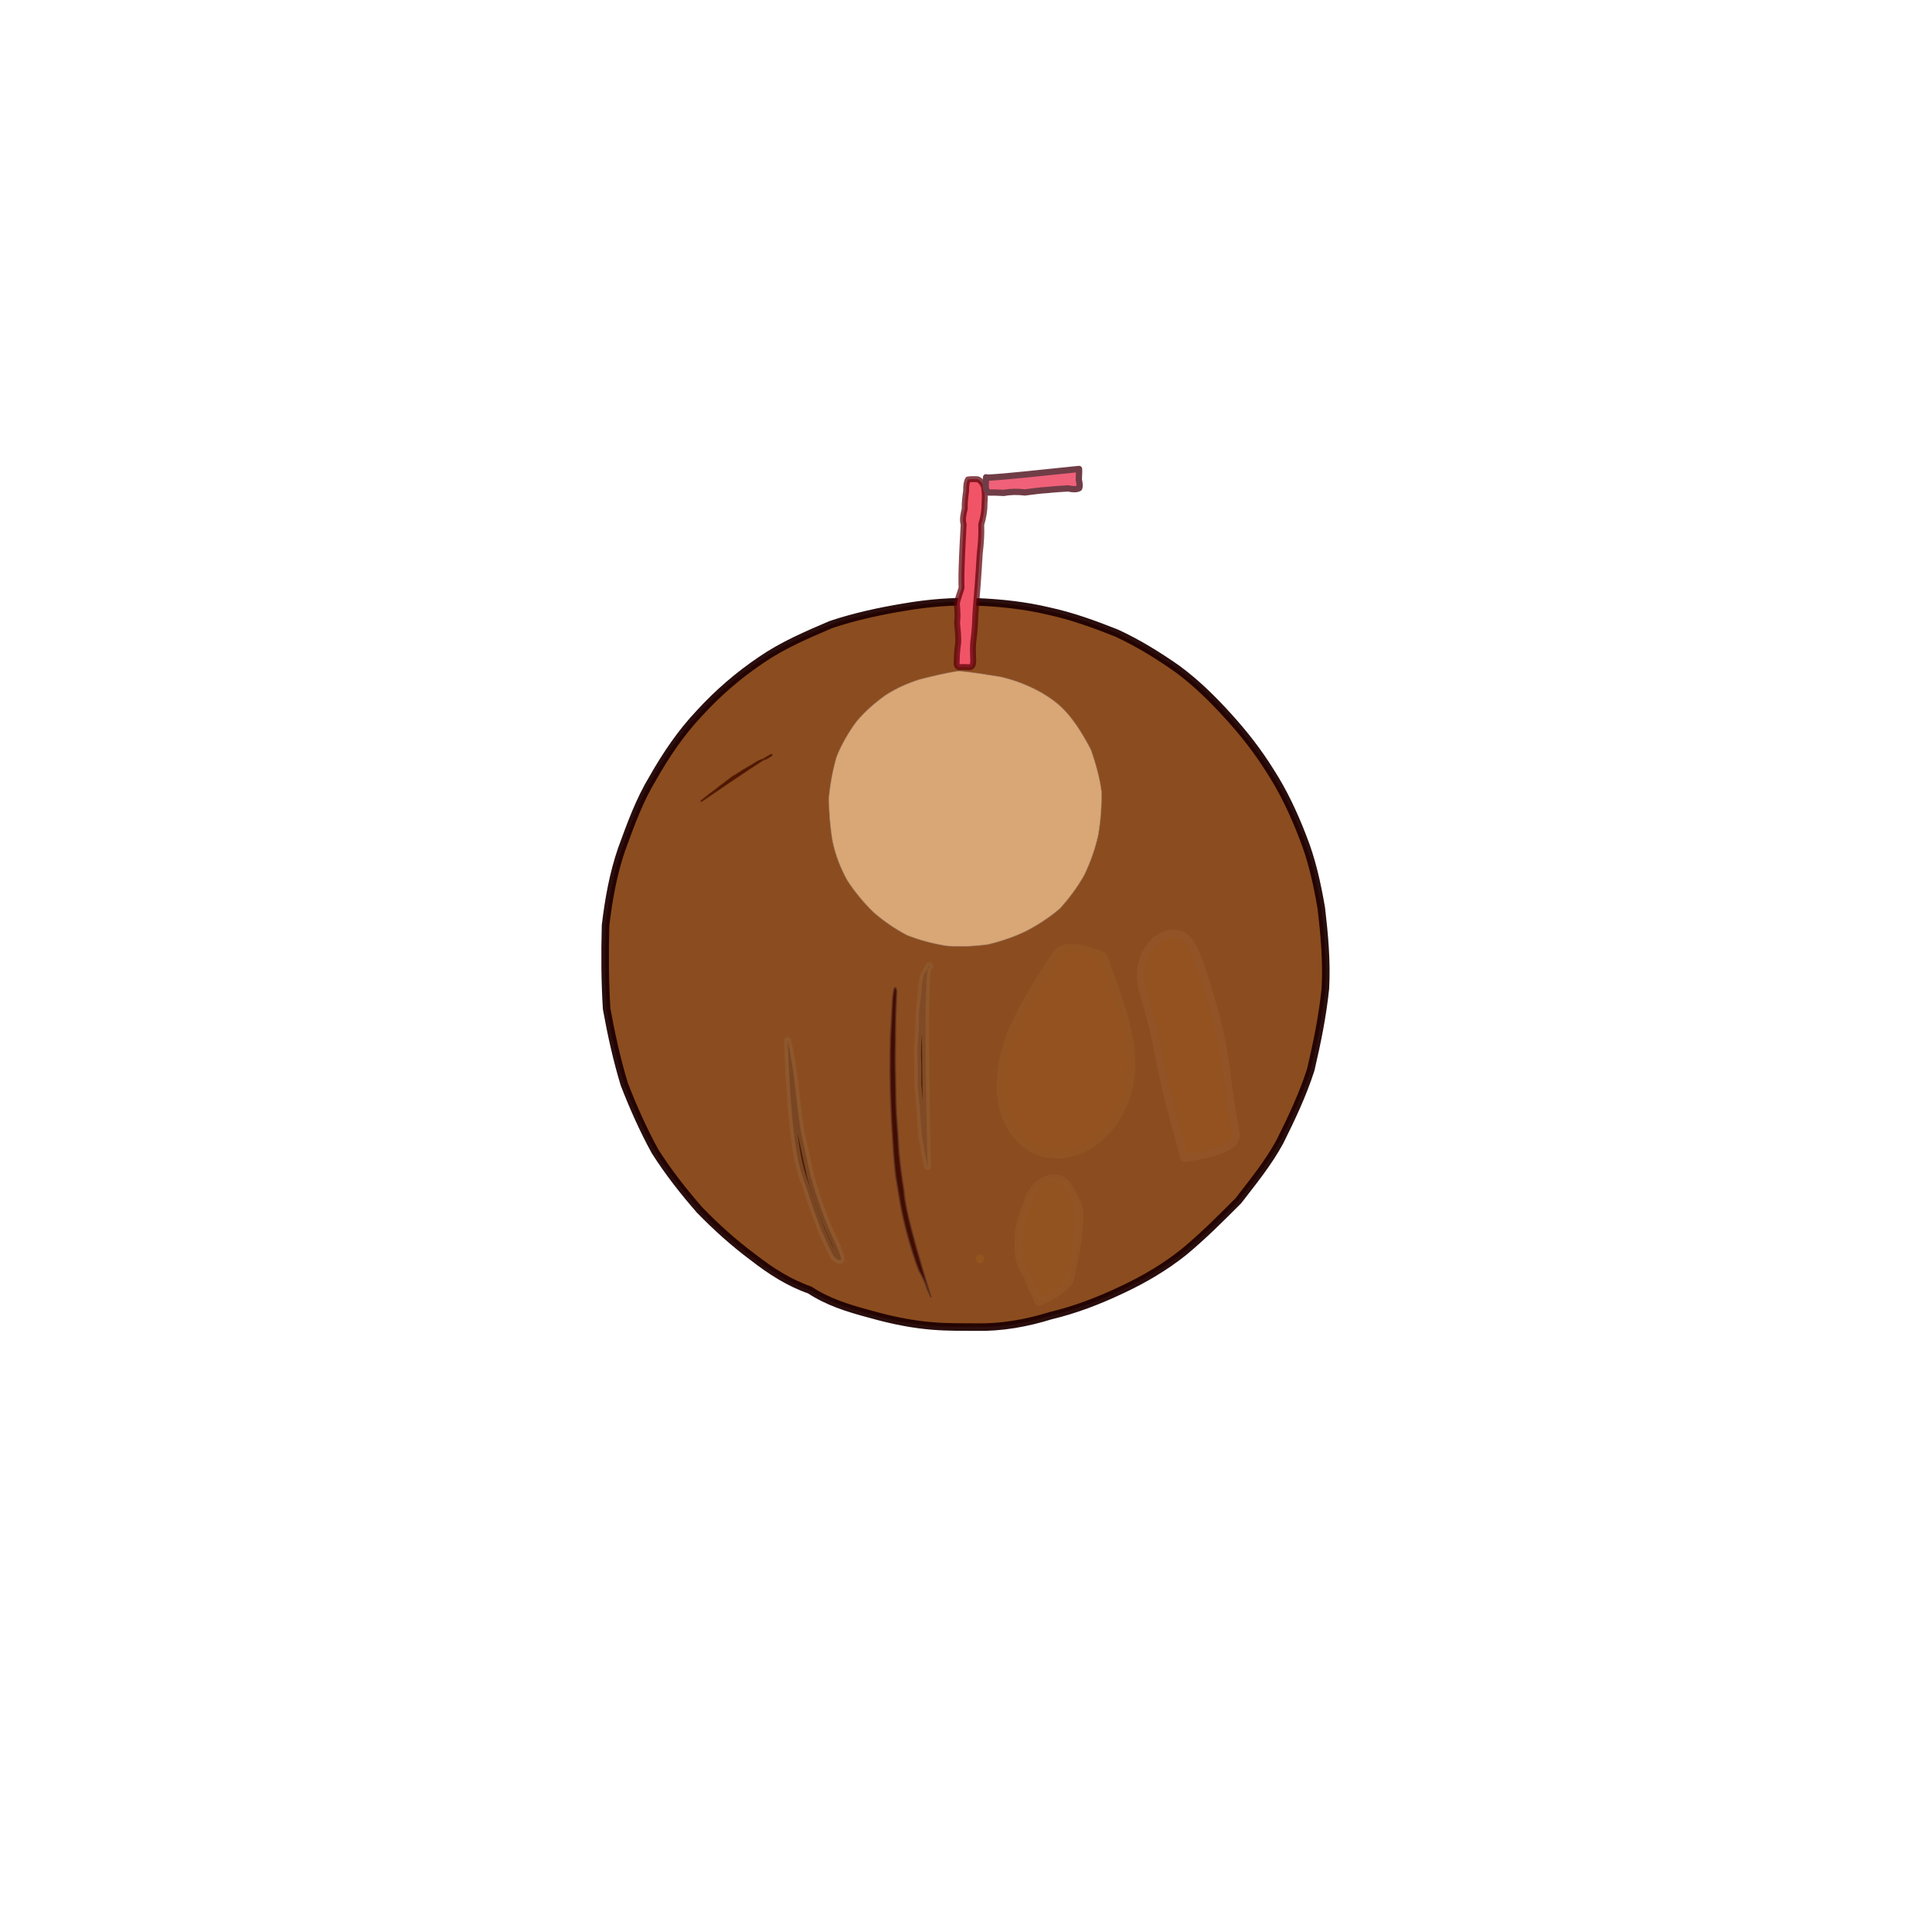 <?xml version="1.0" ?>
<svg xmlns="http://www.w3.org/2000/svg" version="1.1" width="512" height="512" viewBox="0 0 512 512">
  <defs/>
  <g>
    <path d="M 230.329 348.183 C 224.583 346.658 219.297 344.967 214.582 341.857 C 209.119 339.956 204.301 336.871 199.533 333.163 C 194.54 329.446 189.878 325.273 185.394 320.651 C 181.109 315.741 177.073 310.594 173.58 305.093 C 170.477 299.436 167.827 293.469 165.463 287.395 C 163.515 280.999 162.006 274.222 160.77 267.371 C 160.317 260.257 160.278 252.852 160.478 245.251 C 161.297 238.292 162.536 231.47 164.743 225.057 C 167.115 218.589 169.399 212.157 172.995 206.223 C 176.499 200.063 180.445 194.189 185.378 188.978 C 190.262 183.631 195.719 178.939 201.671 174.923 C 207.47 170.94 213.828 168.246 220.222 165.508 C 226.628 163.376 233.08 161.989 239.602 160.908 C 245.992 159.794 252.489 159.29 258.829 159.502 C 265.289 159.77 271.719 160.454 277.879 161.933 C 283.989 163.247 289.935 165.394 295.896 167.766 C 301.57 170.389 306.923 173.694 311.996 177.255 C 316.918 180.886 321.285 185.153 325.437 189.739 C 329.628 194.328 333.438 199.208 336.741 204.535 C 340.138 209.824 342.897 215.673 345.201 221.688 C 347.591 227.629 349.025 234.024 350.161 240.689 C 350.981 247.732 351.619 254.692 351.242 261.952 C 350.502 269.149 349.023 276.412 347.37 283.475 C 345.187 290.252 342.219 296.444 339.229 302.469 C 336.187 308.122 332.156 313.045 328.183 318.201 C 323.524 322.88 318.867 327.542 313.824 331.727 C 308.753 335.793 303.141 339.085 297.227 341.849 C 291.175 344.699 285.036 347.093 278.443 348.66 C 272.014 350.649 265.487 351.838 258.529 351.699 C 251.403 351.594 244.225 352.147 230.329 348.183" stroke-width="2" fill="rgb(139, 77, 31)" opacity="1.0" stroke="rgb(30, 0, 1)" stroke-opacity="0.943" stroke-linecap="round" stroke-linejoin="round"/>
    <path d="M 289.114 198.701 C 290.388 202.39 291.437 206.083 291.919 209.832 C 291.971 213.703 291.675 217.638 291.029 221.372 C 290.183 225.11 288.904 228.672 287.288 231.98 C 285.463 235.208 283.301 238.089 280.897 240.741 C 278.183 243.084 275.201 245.015 271.994 246.704 C 268.791 248.265 265.42 249.406 261.889 250.26 C 258.359 250.766 254.725 250.927 251.046 250.678 C 247.363 250.115 243.844 249.194 240.415 247.845 C 237.183 246.174 234.217 244.11 231.47 241.733 C 228.841 239.146 226.511 236.349 224.526 233.275 C 222.76 230.044 221.405 226.635 220.661 223.026 C 220 219.3 219.722 215.469 219.632 211.667 C 219.991 207.852 220.662 204.147 221.706 200.568 C 223.076 197.15 224.896 194.023 227.036 191.158 C 229.286 188.488 231.883 186.235 234.669 184.247 C 237.484 182.418 240.553 181.054 243.842 180.021 C 247.203 179.177 250.596 178.334 254.127 177.833 C 257.677 178.159 261.341 178.753 265.1 179.361 C 268.881 180.224 272.473 181.597 276.029 183.583 C 279.78 185.888 283.622 188.159 289.114 198.701" stroke-width="0.156" fill="rgb(217, 167, 117)" opacity="1.0" stroke="rgb(160, 130, 124)" stroke-opacity="0.736" stroke-linecap="round" stroke-linejoin="round"/>
    <path d="M 255.38 138.97 C 254.986 137.741 255.3 136.377 255.661 134.842 C 255.614 133.2 255.834 131.571 256.037 130.092 C 256.004 128.778 256.163 127.661 256.533 127.069 C 257.188 126.951 258.079 126.961 259.052 126.995 C 259.815 127.31 260.372 127.971 260.757 128.912 C 260.986 130.133 261.066 131.678 260.908 133.381 C 260.934 135.184 260.63 137.042 260.036 139.03 C 260.137 141.445 259.97 144.05 259.642 146.707 C 259.461 149.466 259.331 152.253 259.092 155.101 C 258.852 157.957 258.617 160.747 258.458 163.394 C 258.43 165.928 258.158 168.286 257.89 170.436 C 257.76 172.412 257.913 174.007 257.925 175.218 C 257.913 176.155 257.627 176.74 256.976 176.826 C 256.014 176.78 255.008 176.743 254.146 176.818 C 253.613 176.637 253.408 176.098 253.542 175.164 C 253.542 173.836 253.663 172.265 253.896 170.618 C 254.079 168.901 253.791 167.064 253.634 165.14 C 253.843 163.329 253.722 161.596 253.573 159.893 C 253.884 158.462 254.44 157.114 254.823 155.796 C 254.808 154.408 254.586 152.892 255.38 138.97" stroke-width="1.569" fill="rgb(241, 84, 103)" opacity="1.0" stroke="rgb(92, 1, 9)" stroke-opacity="0.728" stroke-linecap="round" stroke-linejoin="round"/>
    <path d="M 285.959 124.279 C 286.025 125.252 285.891 126.204 285.908 127.171 C 286.114 128.124 286.205 128.855 285.979 129.373 C 285.274 129.733 284.331 129.715 283.066 129.433 C 281.435 129.549 279.632 129.626 277.764 129.838 C 275.706 129.96 273.596 130.238 271.595 130.502 C 269.692 130.265 267.771 130.292 266.061 130.627 C 264.414 130.529 263.049 130.507 261.99 130.526 C 261.369 130.096 261.168 129.297 261.234 128.455 C 261.26 127.722 261.276 127.017 261.322 126.484 C 261.297 126.629 261.218 126.907 285.959 124.279" stroke-width="1.666" fill="rgb(240, 96, 121)" opacity="1.0" stroke="rgb(112, 61, 71)" stroke-opacity="1.0" stroke-linecap="round" stroke-linejoin="round"/>
    <path d="M 246.687 343.69 C 246.156 342.588 245.621 341.458 245.262 340.275 C 244.801 339.054 244.155 337.853 243.474 336.603 C 242.931 335.155 242.384 333.637 241.863 331.98 C 241.311 330.201 240.788 328.297 240.211 326.287 C 239.656 324.133 239.127 321.87 238.682 319.412 C 238.261 316.845 237.793 314.2 237.335 311.447 C 237.03 308.616 236.784 305.683 236.62 302.674 C 236.402 299.635 236.228 296.517 236.112 293.41 C 235.979 290.323 235.904 287.185 235.878 284.055 C 235.869 280.98 235.914 277.95 235.987 275.005 C 236.151 272.212 236.301 269.592 236.397 267.161 C 236.489 265.001 236.653 263.236 236.953 262.009 C 237.311 261.518 237.555 261.798 237.636 262.759 C 237.588 264.294 237.506 266.281 237.395 268.616 C 237.321 271.177 237.297 273.87 237.295 276.701 C 237.211 279.599 237.231 282.583 237.333 285.676 C 237.362 288.829 237.374 292.014 237.555 295.211 C 237.816 298.49 238.017 301.769 238.204 305.106 C 238.501 308.482 238.976 311.887 239.504 315.284 C 239.871 318.729 240.128 322.205 246.687 343.69" stroke-width="0.382" fill="rgb(66, 12, 0)" opacity="1.0" stroke="rgb(92, 48, 36)" stroke-opacity="0.815" stroke-linecap="round" stroke-linejoin="round"/>
    <path d="M 313.826 306.953 C 312.979 303.838 312.169 300.768 311.364 297.848 C 310.597 295.014 309.893 292.309 309.241 289.704 C 308.648 287.128 308.091 284.647 307.587 282.197 C 307.104 279.794 306.633 277.447 306.155 275.109 C 305.647 272.814 305.11 270.586 304.504 268.378 C 303.902 266.311 303.294 264.302 302.759 262.334 C 302.4 260.482 302.209 258.716 302.263 257.02 C 302.57 255.406 303.03 253.936 303.655 252.529 C 304.42 251.273 305.279 250.143 306.275 249.169 C 307.378 248.372 308.557 247.781 309.786 247.414 C 311.069 247.306 312.309 247.476 313.463 247.921 C 314.533 248.676 315.461 249.705 316.222 250.998 C 316.921 252.507 317.547 254.184 318.163 255.996 C 318.812 257.909 319.447 259.922 320.098 261.999 C 320.756 264.142 321.375 266.358 322.001 268.601 C 322.595 270.901 323.158 273.211 323.697 275.58 C 324.141 277.975 324.553 280.396 324.901 282.876 C 325.216 285.426 325.535 288.01 325.914 290.646 C 326.306 293.362 326.78 296.144 327.315 298.976 C 327.894 301.885 328.481 304.807 313.826 306.953" stroke-width="2" fill="rgb(147, 82, 32)" opacity="1.0" stroke="rgb(146, 84, 38)" stroke-opacity="1.0" stroke-linecap="round" stroke-linejoin="round"/>
    <path d="M 208.737 275.784 C 209.569 279.684 210.259 283.638 210.668 287.632 C 211.113 291.673 211.588 295.742 212.222 299.767 C 213.055 303.754 213.913 307.67 214.77 311.471 C 215.765 315.128 216.951 318.519 218.086 321.662 C 219.154 324.613 220.342 327.212 221.396 329.447 C 222.217 331.356 222.789 332.85 222.914 333.799 C 222.594 334.195 221.841 333.942 220.926 332.909 C 219.981 331.215 218.924 328.848 217.651 325.976 C 216.339 322.578 214.947 318.712 213.624 314.487 C 211.99 309.96 209.842 305.349 208.737 275.784" stroke-width="1.892" fill="rgb(76, 28, 4)" opacity="1.0" stroke="rgb(144, 92, 51)" stroke-opacity="0.666" stroke-linecap="round" stroke-linejoin="round"/>
    <path d="M 245.814 309.155 C 245.249 306.664 244.795 304.096 244.418 301.591 C 244.125 299.114 243.956 296.643 243.831 294.163 C 243.592 291.731 243.346 289.391 243.197 287.103 C 243.238 284.868 243.269 282.682 243.166 280.576 C 243.121 278.555 243.182 276.626 243.35 274.748 C 243.499 272.854 243.575 270.99 243.543 269.124 C 243.653 267.297 243.858 265.463 244.128 263.626 C 244.26 261.794 244.433 260.022 244.783 258.463 C 245.369 257.292 246.103 256.493 246.424 256.017 C 245.852 255.656 244.528 255.337 245.814 309.155" stroke-width="1.875" fill="rgb(75, 27, 6)" opacity="1.0" stroke="rgb(144, 89, 47)" stroke-opacity="0.767" stroke-linecap="round" stroke-linejoin="round"/>
    <path d="M 292.361 253.323 C 293.346 256.104 294.346 258.841 295.328 261.558 C 296.246 264.223 297.142 266.825 297.922 269.424 C 298.58 271.971 299.135 274.505 299.535 277.006 C 299.778 279.473 299.862 281.907 299.784 284.287 C 299.505 286.627 299.051 288.891 298.395 291.083 C 297.551 293.188 296.558 295.153 295.411 297.031 C 294.121 298.745 292.744 300.285 291.258 301.684 C 289.678 302.898 288.089 303.913 286.426 304.754 C 284.707 305.376 282.986 305.802 281.263 306.014 C 279.521 306.03 277.828 305.867 276.151 305.499 C 274.557 304.913 273.014 304.136 271.596 303.144 C 270.262 301.952 269.068 300.604 268.014 299.07 C 267.111 297.385 266.351 295.587 265.789 293.684 C 265.375 291.676 265.143 289.6 265.086 287.476 C 265.183 285.28 265.429 283.071 265.81 280.835 C 266.383 278.579 267.06 276.326 267.871 274.081 C 268.824 271.822 269.877 269.576 271.022 267.329 C 272.259 265.084 273.55 262.83 274.908 260.595 C 276.31 258.357 277.724 256.099 279.198 253.867 C 280.652 251.601 282.127 249.339 292.361 253.323" stroke-width="2" fill="rgb(147, 82, 32)" opacity="1.0" stroke="rgb(145, 83, 33)" stroke-opacity="0.998" stroke-linecap="round" stroke-linejoin="round"/>
    <path d="M 275.362 345.095 C 274.79 343.886 274.213 342.725 273.668 341.517 C 273.138 340.333 272.58 339.159 272.039 337.94 C 271.471 336.749 270.883 335.535 270.358 334.291 C 270.02 333.012 269.884 331.7 269.876 330.39 C 269.878 329.056 269.9 327.747 270.002 326.454 C 270.17 325.148 270.497 323.895 270.903 322.687 C 271.312 321.487 271.707 320.332 272.091 319.206 C 272.467 318.13 272.864 317.116 273.362 316.168 C 273.899 315.313 274.524 314.542 275.202 313.867 C 275.976 313.311 276.738 312.863 277.545 312.534 C 278.35 312.306 279.131 312.225 279.893 312.244 C 280.623 312.364 281.301 312.647 281.91 313.024 C 282.454 313.536 282.968 314.18 283.42 314.89 C 283.865 315.728 284.356 316.619 284.863 317.579 C 285.388 318.623 285.797 319.736 286.016 320.911 C 286.069 322.146 286.029 323.439 285.977 324.749 C 285.909 326.104 285.787 327.478 285.588 328.868 C 285.335 330.304 285.073 331.768 284.767 333.263 C 284.429 334.801 284.112 336.367 283.828 337.964 C 283.542 339.624 283.285 341.288 275.362 345.095" stroke-width="2" fill="rgb(147, 83, 32)" opacity="1.0" stroke="rgb(147, 84, 37)" stroke-opacity="0.955" stroke-linecap="round" stroke-linejoin="round"/>
    <path d="M 185.855 212.288 C 186.636 211.68 187.396 211.043 188.174 210.431 C 189.017 209.878 189.793 209.289 190.533 208.641 C 191.308 208.079 192.076 207.522 192.788 206.934 C 193.482 206.363 194.213 205.843 194.952 205.434 C 195.656 205.004 196.325 204.546 197.023 204.114 C 197.687 203.706 198.354 203.345 199.018 202.965 C 199.623 202.566 200.233 202.204 200.846 201.823 C 201.463 201.5 202.1 201.285 202.77 201.132 C 203.387 200.872 203.92 200.54 204.402 200.181 C 204.798 199.722 205.079 199.173 185.855 212.288" stroke-width="0.474" fill="rgb(82, 23, 0)" opacity="1.0" stroke="rgb(76, 21, 1)" stroke-opacity="0.781" stroke-linecap="round" stroke-linejoin="round"/>
    <path d="M 259.612 333.593 C 259.628 333.559 259.651 333.548 259.673 333.53 C 259.681 333.5 259.702 333.491 259.716 333.483 C 259.719 333.452 259.735 333.453 259.745 333.445 C 259.743 333.437 259.765 333.432 259.756 333.434 C 259.771 333.437 259.773 333.435 259.774 333.455 C 259.776 333.46 259.804 333.467 259.786 333.499 C 259.779 333.508 259.804 333.531 259.8 333.562 C 259.782 333.588 259.796 333.608 259.797 333.646 C 259.778 333.688 259.781 333.715 259.769 333.739 C 259.766 333.794 259.758 333.823 259.612 333.593" stroke-width="2" fill="rgb(141, 78, 32)" opacity="1.0" stroke="rgb(150, 84, 31)" stroke-opacity="0.956" stroke-linecap="round" stroke-linejoin="round"/>
  </g>
</svg>
